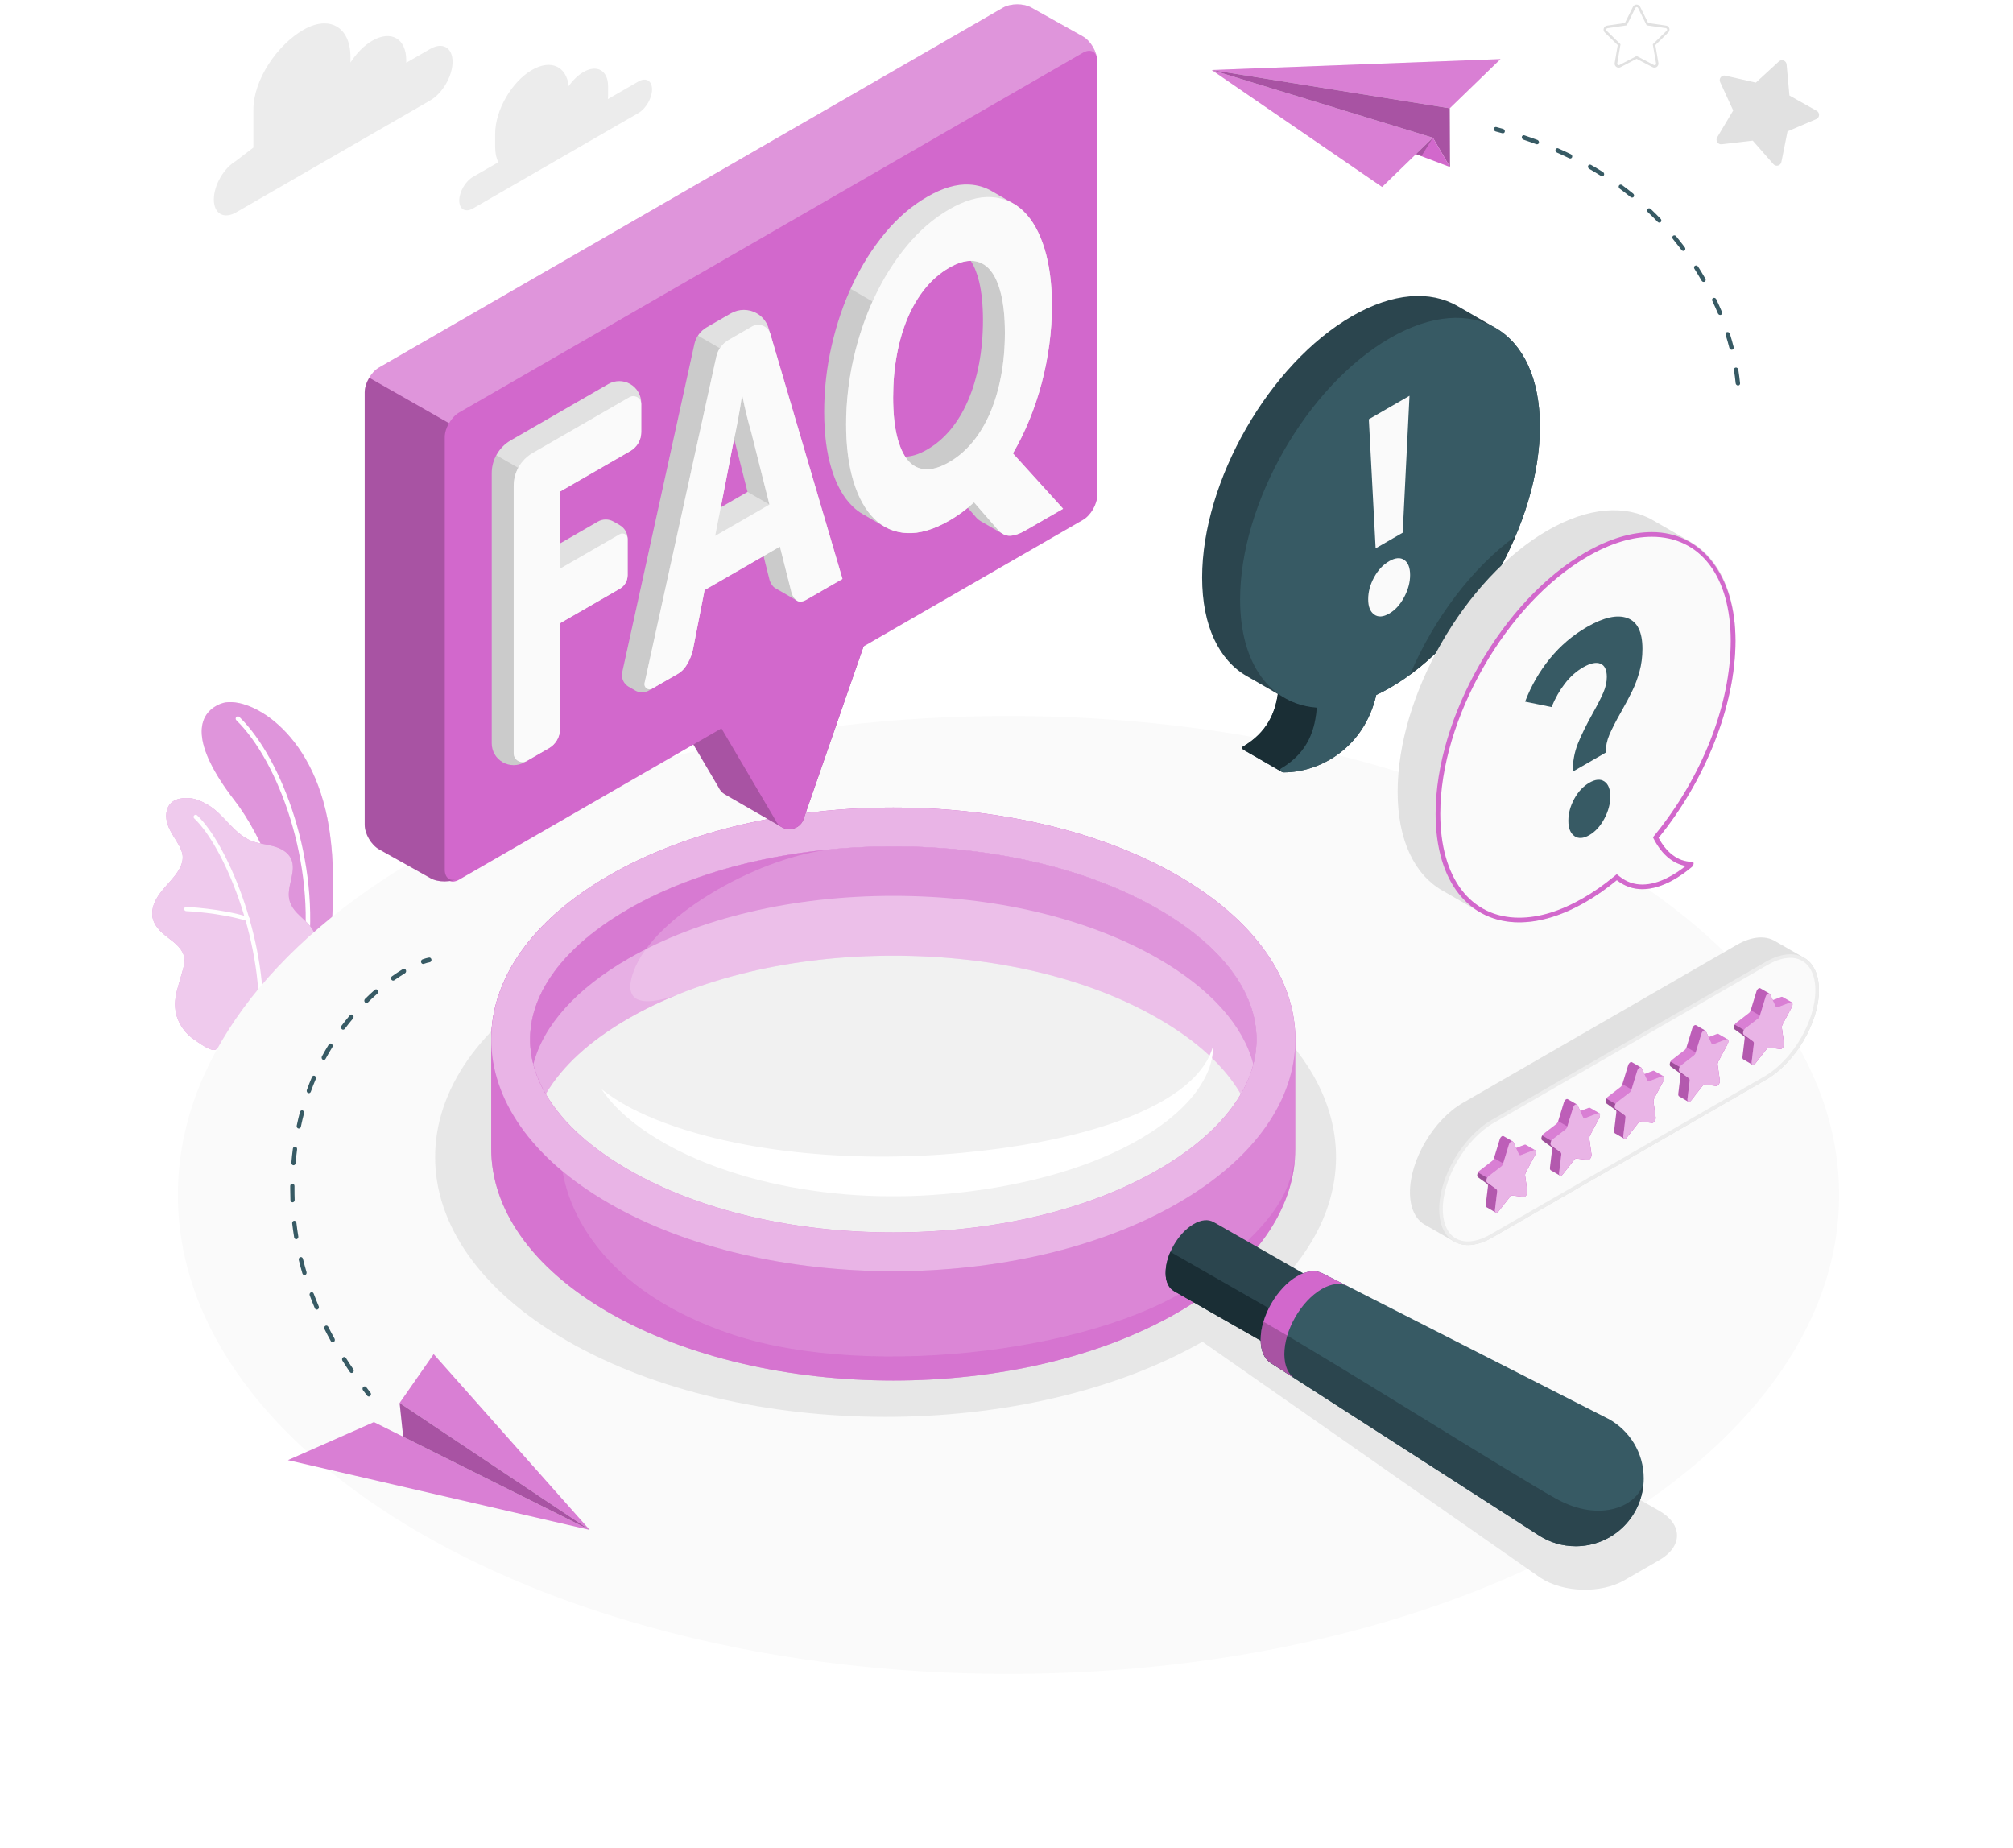 <svg width="463" height="425" viewBox="0 0 463 425" fill="none" xmlns="http://www.w3.org/2000/svg">
<g style="mix-blend-mode:luminosity">
<path d="M67.636 229.755L74.79 225.129C74.79 225.129 78.255 206.699 75.683 190.401C72.061 167.486 56.438 159.58 50.764 161.86C45.09 164.14 43.759 170.931 54.006 184.164C60.052 191.979 67.826 208.492 67.636 229.755Z" fill="#D268CC"/>
<g opacity="0.3">
<path d="M67.636 229.755L74.79 225.129C74.79 225.129 78.255 206.699 75.683 190.401C72.061 167.486 56.438 159.58 50.764 161.86C45.09 164.14 43.759 170.931 54.006 184.164C60.052 191.979 67.826 208.492 67.636 229.755Z" fill="white"/>
</g>
<path d="M70.241 220.652C70.241 220.652 70.192 220.652 70.167 220.652C69.885 220.61 69.687 220.354 69.728 220.074C72.698 198.621 64.055 175.111 54.353 165.644C54.155 165.446 54.147 165.123 54.353 164.917C54.552 164.719 54.874 164.71 55.081 164.917C64.965 174.565 73.764 198.447 70.754 220.222C70.721 220.478 70.498 220.66 70.249 220.66L70.241 220.652Z" fill="white"/>
<path d="M49.623 241.394C48.547 242.006 45.495 239.651 44.644 239.081C43.196 238.107 42.022 236.735 41.236 235.174C40.326 233.365 40.095 231.424 40.384 229.416C40.533 228.376 40.822 227.368 41.112 226.352C41.393 225.36 41.683 224.369 41.964 223.378C42.245 222.403 42.526 221.387 42.402 220.379C42.146 218.347 40.335 216.926 38.697 215.695C36.877 214.349 34.992 212.556 35 210.111C35 208.219 35.984 206.468 37.159 204.989C38.333 203.511 39.723 202.197 40.781 200.636C41.542 199.513 42.138 198.191 42.014 196.836C41.939 195.994 41.583 195.201 41.187 194.457C40.318 192.863 39.177 191.401 38.581 189.691C37.986 187.981 38.068 185.849 39.408 184.627C40.508 183.619 42.138 183.479 43.626 183.578C44.999 183.669 46.347 184.288 47.547 184.957C51.434 187.113 53.659 191.715 57.786 193.383C59.374 194.028 61.119 194.168 62.781 194.606C64.444 195.044 66.131 195.886 66.9 197.423C68.413 200.446 65.601 204.172 66.668 207.377C67.611 210.219 70.374 211.301 71.92 213.861C72.598 214.977 72.755 216.274 72.648 217.579C72.466 219.784 72.135 221.403 71.076 223.857C70.2 225.881 67.644 229.763 67.644 229.763C67.644 229.763 49.796 241.303 49.631 241.394H49.623Z" fill="#D268CC"/>
<g opacity="0.65">
<path d="M49.623 241.394C48.547 242.006 45.495 239.651 44.644 239.081C43.196 238.107 42.022 236.735 41.236 235.174C40.326 233.365 40.095 231.424 40.384 229.416C40.533 228.376 40.822 227.368 41.112 226.352C41.393 225.36 41.683 224.369 41.964 223.378C42.245 222.403 42.526 221.387 42.402 220.379C42.146 218.347 40.335 216.926 38.697 215.695C36.877 214.349 34.992 212.556 35 210.111C35 208.219 35.984 206.468 37.159 204.989C38.333 203.511 39.723 202.197 40.781 200.636C41.542 199.513 42.138 198.191 42.014 196.836C41.939 195.994 41.583 195.201 41.187 194.457C40.318 192.863 39.177 191.401 38.581 189.691C37.986 187.981 38.068 185.849 39.408 184.627C40.508 183.619 42.138 183.479 43.626 183.578C44.999 183.669 46.347 184.288 47.547 184.957C51.434 187.113 53.659 191.715 57.786 193.383C59.374 194.028 61.119 194.168 62.781 194.606C64.444 195.044 66.131 195.886 66.9 197.423C68.413 200.446 65.601 204.172 66.668 207.377C67.611 210.219 70.374 211.301 71.92 213.861C72.598 214.977 72.755 216.274 72.648 217.579C72.466 219.784 72.135 221.403 71.076 223.857C70.2 225.881 67.644 229.763 67.644 229.763C67.644 229.763 49.796 241.303 49.631 241.394H49.623Z" fill="white"/>
</g>
<path d="M60.01 235.298H59.994C59.721 235.29 59.514 235.058 59.523 234.794C60.325 215.588 51.26 194.391 44.677 188.237C44.478 188.055 44.47 187.749 44.652 187.551C44.834 187.353 45.14 187.345 45.338 187.526C52.054 193.813 61.301 215.365 60.49 234.835C60.482 235.1 60.267 235.298 60.002 235.298H60.01Z" fill="white"/>
<path d="M56.917 211.829C56.867 211.829 56.818 211.829 56.776 211.805C50.598 209.896 42.898 209.558 42.824 209.558C42.559 209.549 42.353 209.318 42.361 209.054C42.369 208.789 42.576 208.575 42.865 208.591C42.94 208.591 50.764 208.938 57.066 210.879C57.322 210.962 57.463 211.226 57.389 211.482C57.322 211.689 57.132 211.821 56.925 211.821L56.917 211.829Z" fill="white"/>
<g filter="url(#filter0_d_60_1819)">
<path d="M231.957 381C337.467 381 423 331.678 423 270.835C423 209.993 337.467 160.671 231.957 160.671C126.446 160.671 40.913 209.993 40.913 270.835C40.913 331.678 126.446 381 231.957 381Z" fill="#FAFAFA"/>
</g>
<path d="M130.426 223.873C170.886 200.537 236.489 200.537 276.957 223.873C311.255 243.649 316.466 273.842 292.614 296.799L381.647 347.486C387.072 350.617 387.072 355.689 381.647 358.82L373.649 363.438C368.224 366.569 359.573 366.329 354.329 362.901L276.56 308.595C236.067 331.708 170.762 331.634 130.426 308.38C89.967 285.044 89.967 247.218 130.426 223.882V223.873Z" fill="#E7E7E7"/>
<path d="M146.827 18.752L139.805 22.8C139.838 22.486 139.863 22.172 139.863 21.875V19.843C139.863 16.224 137.324 14.762 134.19 16.571C132.924 17.307 131.75 18.463 130.807 19.818C130.294 15.274 126.721 13.581 122.387 16.076C117.698 18.777 113.893 25.352 113.893 30.763V33.803C113.893 35.208 114.15 36.38 114.613 37.322L108.782 40.684C107.045 41.684 105.631 44.129 105.631 46.128C105.631 48.127 107.037 48.945 108.782 47.946L146.827 26.005C148.564 25.006 149.978 22.56 149.978 20.561C149.978 18.562 148.572 17.744 146.827 18.744V18.752Z" fill="#ECECEC"/>
<path d="M54.32 36.975L58.282 33.935V25.229C58.282 18.323 63.798 10.31 69.778 6.865C75.766 3.412 80.612 6.213 80.612 13.118V14.382C81.969 12.276 83.722 10.459 85.641 9.36C89.95 6.873 93.44 8.889 93.44 13.854V14.432L98.957 11.252C101.794 9.616 104.093 10.938 104.093 14.209C104.093 17.48 101.794 21.462 98.957 23.097L54.32 48.838C51.483 50.473 49.184 49.152 49.184 45.88C49.184 42.609 51.483 38.627 54.32 36.992V36.975Z" fill="#ECECEC"/>
<path d="M112.984 239.057V264.194C112.984 277.84 122.015 291.487 140.07 301.896C176.18 322.721 234.736 322.721 270.845 301.896C288.9 291.487 297.932 277.84 297.932 264.194V239.057C297.932 225.41 288.9 211.763 270.845 201.355C234.736 180.53 176.18 180.53 140.07 201.355C122.015 211.763 112.984 225.41 112.984 239.065V239.057ZM288.983 239.057C288.983 249.977 280.952 260.617 266.371 269.026C250.243 278.328 228.607 283.45 205.458 283.45C182.308 283.45 160.672 278.328 144.544 269.026C129.963 260.617 121.933 249.977 121.933 239.057C121.933 228.136 129.963 217.496 144.544 209.087C160.672 199.785 182.308 194.664 205.458 194.664C228.607 194.664 250.243 199.785 266.371 209.087C280.952 217.496 288.983 228.136 288.983 239.057Z" fill="#D268CC"/>
<path opacity="0.2" d="M112.984 239.057V264.194C112.984 277.84 122.015 291.487 140.07 301.896C176.18 322.721 234.736 322.721 270.845 301.896C288.9 291.487 297.932 277.84 297.932 264.194V239.057C297.932 225.41 288.9 211.763 270.845 201.355C234.736 180.53 176.18 180.53 140.07 201.355C122.015 211.763 112.984 225.41 112.984 239.065V239.057ZM288.983 239.057C288.983 249.977 280.952 260.617 266.371 269.026C250.243 278.328 228.607 283.45 205.458 283.45C182.308 283.45 160.672 278.328 144.544 269.026C129.963 260.617 121.933 249.977 121.933 239.057C121.933 228.136 129.963 217.496 144.544 209.087C160.672 199.785 182.308 194.664 205.458 194.664C228.607 194.664 250.243 199.785 266.371 209.087C280.952 217.496 288.983 228.136 288.983 239.057Z" fill="white"/>
<path opacity="0.6" d="M297.841 266.54C296.401 275.181 292.589 281.69 277.238 293.668C255.52 310.602 200.553 317.517 168.637 306.992C138.548 297.071 128.954 277.684 128.954 264.376L129.029 256.553C124.381 251.026 121.933 245.079 121.933 239.057C121.933 233.035 124.505 226.789 129.376 221.139L129.484 210.128H127.755C117.913 218.9 112.984 228.979 112.984 239.057V264.194C112.984 277.84 122.015 291.487 140.07 301.896C176.18 322.721 234.736 322.721 270.845 301.896C287.866 292.082 296.865 279.394 297.841 266.54Z" fill="#D268CC"/>
<path d="M270.853 201.355C234.744 180.53 176.188 180.53 140.078 201.355C103.969 222.18 103.969 255.941 140.078 276.767C176.188 297.592 234.744 297.592 270.853 276.767C306.963 255.941 306.963 222.18 270.853 201.355ZM266.379 269.035C250.251 278.336 228.615 283.458 205.466 283.458C182.316 283.458 160.68 278.336 144.553 269.035C129.971 260.625 121.941 249.985 121.941 239.065C121.941 228.144 129.971 217.504 144.553 209.095C160.68 199.794 182.316 194.672 205.466 194.672C228.615 194.672 250.251 199.794 266.379 209.095C280.96 217.504 288.991 228.144 288.991 239.065C288.991 249.985 280.96 260.625 266.379 269.035Z" fill="#D268CC"/>
<path opacity="0.5" d="M270.853 201.355C234.744 180.53 176.188 180.53 140.078 201.355C103.969 222.18 103.969 255.941 140.078 276.767C176.188 297.592 234.744 297.592 270.853 276.767C306.963 255.941 306.963 222.18 270.853 201.355ZM266.379 269.035C250.251 278.336 228.615 283.458 205.466 283.458C182.316 283.458 160.68 278.336 144.553 269.035C129.971 260.625 121.941 249.985 121.941 239.065C121.941 228.144 129.971 217.504 144.553 209.095C160.68 199.794 182.316 194.672 205.466 194.672C228.615 194.672 250.251 199.794 266.379 209.095C280.96 217.504 288.991 228.144 288.991 239.065C288.991 249.985 280.96 260.625 266.379 269.035Z" fill="white"/>
<path d="M288.999 239.057C288.999 243.344 287.767 247.557 285.385 251.629C281.721 245.285 275.262 239.337 266.371 234.232C250.26 224.923 228.615 219.801 205.449 219.801C182.283 219.801 160.664 224.931 144.553 234.232C135.662 239.337 129.211 245.293 125.522 251.629C123.165 247.557 121.924 243.344 121.924 239.057C121.924 228.144 129.955 217.496 144.553 209.079C160.664 199.785 182.308 194.664 205.449 194.664C228.591 194.664 250.251 199.793 266.371 209.079C280.968 217.496 288.999 228.136 288.999 239.057Z" fill="#D268CC"/>
<path opacity="0.3" d="M288.999 239.057C288.999 243.344 287.767 247.557 285.385 251.629C281.721 245.285 275.262 239.337 266.371 234.232C250.26 224.923 228.615 219.801 205.449 219.801C182.283 219.801 160.664 224.931 144.553 234.232C135.662 239.337 129.211 245.293 125.522 251.629C123.165 247.557 121.924 243.344 121.924 239.057C121.924 228.144 129.955 217.496 144.553 209.079C160.664 199.785 182.308 194.664 205.449 194.664C228.591 194.664 250.251 199.793 266.371 209.079C280.968 217.496 288.999 228.136 288.999 239.057Z" fill="white"/>
<path opacity="0.6" d="M144.553 209.079C129.955 217.496 121.924 228.136 121.924 239.057C121.924 243.344 123.157 247.557 125.522 251.629C129.211 245.285 135.662 239.337 144.553 234.232C148.175 232.142 152.096 230.267 156.231 228.607C152.708 229.97 141.89 233.448 145.835 223.146C150.524 210.904 173.401 197.662 190.223 195.457V195.432C172.929 197.175 157.074 201.859 144.553 209.079Z" fill="#D268CC"/>
<path opacity="0.4" d="M266.379 220.47C250.251 211.168 228.615 206.047 205.466 206.047C182.316 206.047 160.68 211.168 144.553 220.47C132.519 227.409 124.968 235.868 122.685 244.748C124.968 253.628 132.519 262.087 144.553 269.026C160.68 278.328 182.316 283.45 205.466 283.45C228.615 283.45 250.251 278.328 266.379 269.026C278.413 262.087 285.964 253.628 288.247 244.748C285.964 235.868 278.413 227.409 266.379 220.47Z" fill="white"/>
<path d="M138.366 250.514C143.535 254.562 149.399 257.106 155.379 259.155C161.375 261.179 167.537 262.616 173.748 263.682C186.187 265.772 198.841 266.358 211.429 265.829C217.723 265.557 224.025 264.97 230.286 264.119C236.53 263.227 242.742 262.112 248.804 260.477C254.858 258.857 260.805 256.801 266.28 253.851C267.653 253.116 268.976 252.307 270.25 251.431C271.54 250.564 272.747 249.589 273.881 248.54C275.014 247.482 276.056 246.309 276.932 245.013C277.834 243.724 278.52 242.27 278.992 240.7C279.041 242.344 278.702 244.021 278.148 245.624C277.569 247.218 276.742 248.73 275.791 250.151C274.848 251.58 273.74 252.893 272.541 254.116C271.358 255.355 270.068 256.47 268.745 257.544C263.393 261.782 257.281 264.838 251.021 267.267C244.743 269.671 238.251 271.397 231.7 272.645C225.15 273.892 218.525 274.66 211.859 274.991C198.535 275.61 185.062 274.346 172.16 270.769C165.726 268.944 159.423 266.556 153.543 263.326C150.615 261.699 147.787 259.882 145.19 257.767C144.536 257.247 143.916 256.677 143.287 256.131C142.684 255.553 142.063 255 141.493 254.388C140.351 253.174 139.293 251.894 138.375 250.531L138.366 250.514Z" fill="white"/>
<path d="M268.099 292.768C268.083 288.637 270.961 283.606 274.534 281.533C276.312 280.5 277.917 280.393 279.091 281.054H279.108L299.71 292.825C299.71 292.825 299.726 292.825 299.735 292.834C300.901 293.511 301.629 294.948 301.637 297.005C301.653 301.136 298.775 306.166 295.202 308.24C293.416 309.281 291.795 309.38 290.62 308.711L270.018 296.947C268.836 296.278 268.091 294.833 268.083 292.759L268.099 292.768Z" fill="#2B454E"/>
<path d="M270.027 296.956C268.844 296.287 268.099 294.841 268.091 292.768C268.091 291.215 268.488 289.529 269.191 287.927L298.808 304.878C297.783 306.282 296.542 307.472 295.202 308.248C293.416 309.289 291.795 309.388 290.62 308.719L270.018 296.956H270.027Z" fill="#1A2E35"/>
<path d="M369.878 326.306C369.869 326.306 369.861 326.298 369.853 326.289L304.3 292.925L304.209 292.875C302.687 292.065 300.628 292.206 298.345 293.536C293.697 296.237 289.95 302.788 289.975 308.157C289.983 310.85 290.943 312.734 292.481 313.609L354.122 353.244C356.529 354.756 359.374 355.631 362.434 355.631C371.069 355.631 378.066 348.643 378.066 340.019C378.066 334.096 374.766 328.949 369.903 326.306H369.878Z" fill="#375A64"/>
<path d="M292.465 313.609L354.106 353.244C356.512 354.756 359.358 355.631 362.418 355.631C370.713 355.631 377.479 349.18 377.991 341.027C376.809 346.148 368.323 350.518 357.803 344.636C347.225 338.73 308.32 314.171 290.604 303.986C290.182 305.398 289.95 306.811 289.959 308.157C289.967 310.85 290.926 312.734 292.465 313.609Z" fill="#2B454E"/>
<path d="M292.465 313.609C290.926 312.733 289.975 310.85 289.959 308.157C289.934 302.788 293.689 296.237 298.329 293.536C300.603 292.206 302.671 292.065 304.193 292.883L309.998 295.824C308.435 294.981 306.318 295.13 303.986 296.493C299.222 299.269 295.376 305.985 295.401 311.486C295.409 314.245 296.352 316.22 297.923 317.12" fill="#D268CC"/>
<path opacity="0.2" d="M297.923 317.12C296.352 316.228 295.409 314.254 295.401 311.486C295.401 310.098 295.632 308.636 296.071 307.182C294.094 306.009 292.25 304.936 290.604 303.986C290.397 304.688 290.232 305.398 290.124 306.1C290.066 306.447 290.025 306.794 290 307.141C289.975 307.488 289.959 307.827 289.959 308.157C289.967 310.85 290.926 312.734 292.465 313.609L297.932 317.12H297.923Z" fill="black"/>
<path d="M135.629 351.873L86.005 327.082L66.238 335.822L135.629 351.873Z" fill="#D268CC"/>
<g opacity="0.15">
<path d="M135.629 351.873L86.005 327.082L66.238 335.822L135.629 351.873Z" fill="white"/>
</g>
<path d="M135.629 351.873L91.918 322.688L99.743 311.453L135.629 351.873Z" fill="#D268CC"/>
<g opacity="0.15">
<path d="M135.629 351.873L91.918 322.688L99.743 311.453L135.629 351.873Z" fill="white"/>
</g>
<path d="M91.918 322.688L92.737 330.445L135.629 351.873L91.918 322.688Z" fill="#D268CC"/>
<g opacity="0.2">
<path d="M91.918 322.688L92.737 330.445L135.629 351.873L91.918 322.688Z" fill="black"/>
</g>
<path d="M84.839 321.201C84.955 321.201 85.07 321.16 85.161 321.069C85.368 320.87 85.385 320.532 85.211 320.3C84.888 319.887 84.574 319.483 84.252 319.061C84.078 318.83 83.764 318.805 83.557 318.995C83.35 319.185 83.325 319.532 83.499 319.763C83.813 320.185 84.136 320.598 84.458 321.011C84.558 321.135 84.69 321.201 84.831 321.201H84.839Z" fill="#375A64"/>
<path d="M80.48 315.567C79.893 314.708 79.322 313.841 78.768 312.965C78.611 312.717 78.669 312.378 78.884 312.205C79.107 312.032 79.413 312.089 79.57 312.337C80.116 313.205 80.679 314.064 81.266 314.914C81.431 315.154 81.39 315.493 81.167 315.674C81.076 315.749 80.977 315.782 80.869 315.782C80.72 315.782 80.571 315.707 80.48 315.567ZM76.105 308.471C75.592 307.554 75.104 306.621 74.633 305.687C74.501 305.423 74.583 305.093 74.823 304.944C75.055 304.795 75.361 304.894 75.493 305.15C75.956 306.076 76.444 306.984 76.949 307.893C77.089 308.149 77.015 308.488 76.783 308.645C76.701 308.702 76.61 308.727 76.527 308.727C76.361 308.727 76.204 308.636 76.105 308.471ZM72.416 300.904C72.003 299.93 71.606 298.93 71.242 297.947C71.134 297.666 71.258 297.352 71.507 297.237C71.755 297.121 72.044 297.253 72.152 297.534C72.516 298.5 72.904 299.483 73.31 300.442C73.425 300.714 73.318 301.037 73.07 301.169C73.004 301.202 72.929 301.218 72.863 301.218C72.681 301.218 72.499 301.103 72.416 300.904ZM69.555 292.908C69.249 291.875 68.976 290.835 68.728 289.81C68.653 289.521 68.81 289.224 69.075 289.141C69.34 289.059 69.604 289.232 69.679 289.521C69.927 290.529 70.2 291.553 70.498 292.569C70.58 292.858 70.44 293.164 70.183 293.255C70.134 293.271 70.084 293.28 70.034 293.28C69.828 293.28 69.637 293.131 69.563 292.9L69.555 292.908ZM67.653 284.565C67.479 283.516 67.33 282.442 67.206 281.376C67.173 281.079 67.363 280.806 67.628 280.765C67.892 280.732 68.14 280.938 68.174 281.236C68.298 282.285 68.438 283.342 68.612 284.375C68.662 284.672 68.48 284.953 68.215 285.011C68.182 285.011 68.157 285.019 68.124 285.019C67.892 285.019 67.686 284.837 67.644 284.573L67.653 284.565ZM66.801 276.007C66.767 275.164 66.759 274.321 66.751 273.471V272.777C66.751 272.479 66.974 272.24 67.247 272.24C67.52 272.24 67.735 272.488 67.735 272.793V273.471C67.735 274.305 67.743 275.139 67.776 275.965C67.785 276.263 67.578 276.519 67.305 276.535H67.289C67.024 276.535 66.809 276.304 66.801 276.015V276.007ZM67.462 267.994C67.189 267.969 66.991 267.696 67.016 267.399C67.107 266.333 67.222 265.259 67.363 264.194C67.404 263.896 67.653 263.69 67.917 263.731C68.182 263.773 68.372 264.053 68.331 264.351C68.198 265.4 68.082 266.457 67.992 267.506C67.967 267.787 67.752 268.002 67.504 268.002C67.487 268.002 67.471 268.002 67.454 268.002L67.462 267.994ZM68.62 259.551C68.356 259.485 68.19 259.196 68.248 258.899C68.463 257.85 68.711 256.801 68.984 255.768C69.058 255.479 69.331 255.314 69.596 255.396C69.861 255.479 70.01 255.784 69.927 256.074C69.662 257.081 69.414 258.114 69.207 259.138C69.158 259.386 68.951 259.56 68.728 259.56C68.695 259.56 68.653 259.56 68.62 259.543V259.551ZM70.853 251.39C70.597 251.274 70.481 250.96 70.58 250.679C70.944 249.688 71.333 248.689 71.746 247.714C71.862 247.441 72.16 247.326 72.4 247.449C72.648 247.582 72.747 247.904 72.631 248.176C72.226 249.135 71.837 250.109 71.49 251.084C71.416 251.299 71.225 251.423 71.035 251.423C70.977 251.423 70.911 251.406 70.853 251.382V251.39ZM74.211 243.707C73.98 243.55 73.905 243.22 74.046 242.964C74.542 242.039 75.071 241.122 75.617 240.238C75.774 239.99 76.08 239.924 76.304 240.097C76.527 240.271 76.585 240.61 76.436 240.857C75.898 241.725 75.385 242.625 74.889 243.526C74.798 243.699 74.633 243.79 74.468 243.79C74.385 243.79 74.294 243.765 74.211 243.716V243.707ZM78.611 236.702C78.404 236.512 78.371 236.165 78.545 235.934C79.165 235.108 79.819 234.29 80.48 233.505C80.67 233.282 80.977 233.274 81.175 233.481C81.373 233.687 81.382 234.034 81.2 234.249C80.555 235.017 79.918 235.81 79.306 236.628C79.207 236.76 79.066 236.826 78.925 236.826C78.818 236.826 78.702 236.785 78.611 236.702ZM83.921 230.515C83.739 230.292 83.755 229.945 83.962 229.747C84.69 229.028 85.443 228.334 86.195 227.665C86.41 227.475 86.716 227.516 86.89 227.756C87.055 227.995 87.022 228.334 86.807 228.524C86.063 229.177 85.327 229.862 84.615 230.565C84.525 230.655 84.409 230.705 84.293 230.705C84.161 230.705 84.02 230.647 83.929 230.523L83.921 230.515ZM90.016 225.286C89.867 225.03 89.933 224.699 90.165 224.534C91.001 223.94 91.844 223.386 92.679 222.882C92.911 222.742 93.217 222.833 93.349 223.097C93.482 223.361 93.391 223.692 93.151 223.84C92.332 224.336 91.505 224.881 90.694 225.451C90.612 225.509 90.521 225.534 90.43 225.534C90.273 225.534 90.107 225.443 90.016 225.286Z" fill="#375A64"/>
<path d="M97.327 221.717C97.377 221.717 97.427 221.709 97.476 221.693C97.997 221.503 98.452 221.379 98.824 221.321C99.089 221.28 99.279 220.999 99.238 220.701C99.197 220.404 98.94 220.189 98.684 220.239C98.262 220.305 97.749 220.445 97.179 220.652C96.922 220.743 96.782 221.048 96.864 221.337C96.93 221.569 97.121 221.717 97.336 221.717H97.327Z" fill="#375A64"/>
<path d="M329.567 31.68L278.702 16.109L317.889 42.997L329.567 31.68Z" fill="#D268CC"/>
<path opacity="0.15" d="M329.567 31.68L278.702 16.109L317.889 42.997L329.567 31.68Z" fill="white"/>
<path d="M278.702 16.109L333.446 24.906L345.124 13.589L278.702 16.109Z" fill="#D268CC"/>
<path opacity="0.15" d="M278.702 16.109L333.446 24.906L345.124 13.589L278.702 16.109Z" fill="white"/>
<path d="M333.446 24.906L333.504 38.421L329.567 31.68L278.702 16.109L333.446 24.906Z" fill="#D268CC"/>
<path opacity="0.2" d="M333.446 24.906L333.504 38.421L329.567 31.68L278.702 16.109L333.446 24.906Z" fill="black"/>
<path d="M333.504 38.421L325.671 35.447L329.567 31.68L333.504 38.421Z" fill="#D268CC"/>
<path opacity="0.2" d="M329.567 31.68L325.671 35.447L326.92 35.926L329.567 31.68Z" fill="black"/>
<path d="M343.759 29.301C343.668 29.367 343.602 29.475 343.585 29.599C343.544 29.879 343.734 30.169 344.016 30.243C344.52 30.375 345.025 30.507 345.529 30.648C345.81 30.722 346.075 30.557 346.116 30.284C346.166 30.003 345.976 29.714 345.695 29.64C345.19 29.499 344.677 29.367 344.173 29.227C344.024 29.186 343.875 29.227 343.767 29.301H343.759Z" fill="#375A64"/>
<path d="M350.649 31.143C351.641 31.474 352.617 31.821 353.593 32.176C353.866 32.275 354.031 32.581 353.957 32.853C353.891 33.126 353.601 33.258 353.328 33.159C352.369 32.804 351.401 32.457 350.417 32.135C350.144 32.044 349.97 31.746 350.028 31.474C350.053 31.358 350.111 31.267 350.194 31.209C350.31 31.119 350.475 31.085 350.64 31.143H350.649ZM358.431 34.142C359.399 34.563 360.35 35.009 361.293 35.464C361.558 35.596 361.69 35.91 361.591 36.166C361.491 36.43 361.194 36.529 360.929 36.405C360.003 35.951 359.06 35.513 358.109 35.1C357.844 34.984 357.695 34.671 357.786 34.406C357.819 34.315 357.869 34.241 357.943 34.183C358.076 34.084 358.258 34.059 358.431 34.134V34.142ZM365.958 37.934C366.884 38.462 367.802 39.016 368.687 39.569C368.935 39.726 369.034 40.056 368.91 40.296C368.778 40.544 368.472 40.61 368.224 40.453C367.347 39.9 366.446 39.363 365.536 38.842C365.279 38.694 365.164 38.371 365.288 38.123C365.321 38.057 365.362 38 365.42 37.958C365.569 37.843 365.776 37.834 365.966 37.942L365.958 37.934ZM373.087 42.568C373.955 43.204 374.807 43.865 375.626 44.526C375.858 44.716 375.915 45.046 375.758 45.269C375.601 45.492 375.279 45.517 375.047 45.327C374.245 44.674 373.401 44.03 372.549 43.402C372.309 43.229 372.235 42.898 372.384 42.667C372.409 42.626 372.45 42.584 372.491 42.551C372.657 42.427 372.897 42.427 373.095 42.568H373.087ZM379.662 48.053C380.439 48.788 381.209 49.548 381.953 50.325C382.16 50.539 382.176 50.87 381.986 51.068C381.804 51.258 381.473 51.242 381.267 51.027C380.539 50.267 379.778 49.515 379.017 48.796C378.802 48.59 378.769 48.259 378.951 48.053C378.967 48.028 378.992 48.012 379.017 47.995C379.199 47.855 379.48 47.879 379.67 48.061L379.662 48.053ZM385.526 54.347C386.063 55 386.585 55.661 387.097 56.338L387.519 56.892C387.701 57.131 387.668 57.454 387.453 57.619C387.238 57.776 386.915 57.718 386.733 57.47L386.32 56.925C385.815 56.264 385.294 55.611 384.773 54.967C384.583 54.736 384.6 54.405 384.806 54.232C384.806 54.232 384.815 54.232 384.823 54.224C385.03 54.067 385.344 54.116 385.534 54.339L385.526 54.347ZM389.86 61.121C390.091 60.981 390.414 61.072 390.571 61.328C391.142 62.228 391.704 63.162 392.242 64.087C392.391 64.343 392.316 64.665 392.076 64.789C391.836 64.921 391.522 64.814 391.373 64.549C390.844 63.633 390.29 62.716 389.727 61.832C389.578 61.592 389.62 61.295 389.818 61.146C389.835 61.138 389.843 61.13 389.86 61.121ZM394.061 68.531C394.309 68.424 394.624 68.556 394.748 68.829C395.211 69.795 395.649 70.778 396.063 71.761C396.178 72.034 396.063 72.331 395.806 72.422C395.55 72.513 395.244 72.364 395.128 72.083C394.731 71.117 394.293 70.15 393.838 69.209C393.73 68.977 393.78 68.721 393.962 68.581C393.987 68.556 394.02 68.539 394.061 68.523V68.531ZM397.237 76.379C397.51 76.313 397.791 76.494 397.882 76.775C398.196 77.783 398.494 78.816 398.751 79.84C398.825 80.129 398.651 80.394 398.387 80.443C398.114 80.493 397.833 80.294 397.758 80.005C397.502 78.997 397.212 77.99 396.906 76.998C396.84 76.784 396.906 76.569 397.063 76.453C397.113 76.42 397.171 76.387 397.229 76.371L397.237 76.379ZM399.23 84.524C399.512 84.507 399.768 84.722 399.818 85.019C399.983 86.052 400.115 87.101 400.223 88.142C400.256 88.431 400.049 88.671 399.768 88.671C399.487 88.671 399.239 88.439 399.205 88.15C399.106 87.134 398.974 86.11 398.817 85.094C398.784 84.904 398.858 84.73 398.99 84.631C399.057 84.582 399.139 84.549 399.239 84.54L399.23 84.524Z" fill="#375A64"/>
<path d="M408.287 216.455C406.07 215.134 402.944 215.315 399.47 217.314L336.473 253.645C329.749 257.519 324.298 266.738 324.298 274.231C324.298 277.89 325.597 280.459 327.714 281.673C328.864 282.334 333.322 284.903 334.479 285.564C336.688 286.82 339.773 286.622 343.197 284.647L406.194 248.317C412.918 244.443 418.368 235.224 418.368 227.731C418.368 224.088 417.078 221.527 414.977 220.305C413.82 219.627 409.395 217.116 408.287 216.455Z" fill="#E1E1E1"/>
<path d="M337.606 285.944C333.801 285.944 331.436 282.937 331.436 278.105C331.436 270.761 336.804 261.683 343.404 257.883L406.401 221.552C408.278 220.47 410.147 219.892 411.785 219.892C415.59 219.892 417.955 222.899 417.955 227.731C417.955 235.075 412.587 244.153 405.987 247.953L342.99 284.284C341.113 285.366 339.252 285.944 337.606 285.944Z" fill="#FAFAFA"/>
<path d="M411.785 220.305C415.333 220.305 417.541 223.146 417.541 227.731C417.541 234.943 412.265 243.856 405.781 247.598L342.783 283.929C340.964 284.978 339.177 285.531 337.606 285.531C335.91 285.531 334.488 284.887 333.487 283.673C332.412 282.367 331.849 280.443 331.849 278.105C331.849 270.893 337.126 261.98 343.61 258.238L406.608 221.907C408.427 220.858 410.214 220.305 411.785 220.305ZM411.785 219.479C410.114 219.479 408.212 220.032 406.194 221.189L343.197 257.519C336.473 261.393 331.022 270.612 331.022 278.105C331.022 283.35 333.694 286.357 337.606 286.357C339.276 286.357 341.179 285.804 343.197 284.647L406.194 248.317C412.918 244.443 418.368 235.224 418.368 227.731C418.368 222.486 415.697 219.479 411.785 219.479Z" fill="#ECECEC"/>
<path d="M353.072 265.623C353.328 265.144 353.287 264.656 353.047 264.516C352.973 264.475 351.178 263.442 350.938 263.302C350.864 263.252 350.764 263.244 350.64 263.293L348.705 264.037L348.068 262.682C348.035 262.608 347.985 262.55 347.927 262.517C347.663 262.368 345.876 261.327 345.818 261.303C345.554 261.154 345.107 261.484 344.942 262.054L343.627 266.358C343.544 266.631 343.387 266.879 343.197 267.019L340.261 269.282C339.797 269.646 339.607 270.513 339.946 270.761L342.072 272.298C342.204 272.397 342.27 272.611 342.237 272.876L341.733 277.064C341.7 277.37 341.782 277.576 341.923 277.659C342.088 277.758 343.891 278.799 344.032 278.881C344.197 278.98 344.446 278.898 344.669 278.609L347.299 275.255C347.464 275.04 347.663 274.933 347.828 274.949L350.458 275.271C350.872 275.321 351.368 274.569 351.285 273.999L350.781 270.389C350.748 270.158 350.814 269.877 350.946 269.621L353.072 265.631V265.623Z" fill="#D268CC"/>
<path opacity="0.15" d="M353.047 264.516C352.973 264.475 352.873 264.466 352.758 264.516L349.813 265.639C349.631 265.714 349.474 265.648 349.383 265.474L348.705 264.037L350.64 263.302C350.756 263.252 350.855 263.26 350.93 263.302C351.161 263.442 352.964 264.475 353.039 264.516H353.047Z" fill="white"/>
<path opacity="0.15" d="M345.736 267.581C345.653 267.853 345.488 268.101 345.306 268.242L342.37 270.505C342.237 270.604 342.13 270.745 342.055 270.902L339.946 269.679C340.021 269.53 340.137 269.39 340.261 269.282L343.197 267.019C343.387 266.879 343.544 266.631 343.627 266.358L345.736 267.572V267.581Z" fill="white"/>
<path opacity="0.1" d="M347.944 262.533C347.679 262.36 347.224 262.699 347.051 263.277L345.736 267.581L343.627 266.358L344.942 262.054C345.115 261.493 345.554 261.154 345.818 261.311C345.876 261.344 347.654 262.376 347.927 262.525C347.927 262.525 347.936 262.525 347.944 262.533Z" fill="black"/>
<path opacity="0.25" d="M344.181 273.512L342.088 272.314C342.088 272.314 342.08 272.298 342.064 272.289L339.938 270.753C339.69 270.579 339.723 270.075 339.938 269.671L342.047 270.893C341.832 271.29 341.799 271.794 342.047 271.975L344.173 273.512H344.181Z" fill="black"/>
<path opacity="0.15" d="M343.842 278.278C343.809 278.592 343.891 278.799 344.049 278.873C344.049 278.873 344.04 278.873 344.032 278.873C343.891 278.79 342.088 277.75 341.923 277.65C341.782 277.568 341.7 277.361 341.733 277.056L342.237 272.868C342.262 272.62 342.212 272.413 342.088 272.314L344.181 273.512C344.181 273.512 344.189 273.52 344.197 273.52C344.313 273.636 344.371 273.842 344.346 274.082L343.842 278.27V278.278Z" fill="black"/>
<path d="M348.076 262.682L349.391 265.474C349.474 265.648 349.631 265.714 349.821 265.639L352.758 264.516C353.221 264.334 353.411 264.995 353.072 265.631L350.946 269.621C350.814 269.869 350.748 270.158 350.781 270.389L351.285 273.999C351.368 274.569 350.88 275.329 350.458 275.271L347.828 274.949C347.663 274.933 347.464 275.04 347.299 275.255L344.669 278.609C344.255 279.146 343.767 278.947 343.842 278.287L344.346 274.098C344.379 273.834 344.313 273.619 344.181 273.52L342.055 271.984C341.716 271.736 341.906 270.869 342.37 270.505L345.306 268.242C345.488 268.101 345.653 267.853 345.736 267.581L347.051 263.277C347.258 262.591 347.861 262.244 348.068 262.69L348.076 262.682Z" fill="#D268CC"/>
<path opacity="0.5" d="M348.076 262.682L349.391 265.474C349.474 265.648 349.631 265.714 349.821 265.639L352.758 264.516C353.221 264.334 353.411 264.995 353.072 265.631L350.946 269.621C350.814 269.869 350.748 270.158 350.781 270.389L351.285 273.999C351.368 274.569 350.88 275.329 350.458 275.271L347.828 274.949C347.663 274.933 347.464 275.04 347.299 275.255L344.669 278.609C344.255 279.146 343.767 278.947 343.842 278.287L344.346 274.098C344.379 273.834 344.313 273.619 344.181 273.52L342.055 271.984C341.716 271.736 341.906 270.869 342.37 270.505L345.306 268.242C345.488 268.101 345.653 267.853 345.736 267.581L347.051 263.277C347.258 262.591 347.861 262.244 348.068 262.69L348.076 262.682Z" fill="white"/>
<path d="M367.835 257.123C368.091 256.644 368.05 256.156 367.81 256.016C367.736 255.974 365.941 254.942 365.701 254.801C365.627 254.752 365.527 254.744 365.403 254.793L363.468 255.537L362.831 254.182C362.798 254.108 362.748 254.05 362.691 254.017C362.426 253.868 360.639 252.827 360.582 252.802C360.317 252.654 359.87 252.984 359.705 253.554L358.39 257.858C358.307 258.13 358.15 258.378 357.96 258.519L355.024 260.782C354.561 261.146 354.37 262.013 354.709 262.261L356.835 263.797C356.967 263.896 357.033 264.111 357 264.376L356.496 268.564C356.463 268.869 356.545 269.076 356.686 269.159C356.851 269.258 358.654 270.298 358.795 270.381C358.96 270.48 359.209 270.398 359.432 270.108L362.062 266.755C362.227 266.54 362.426 266.432 362.591 266.449L365.221 266.771C365.643 266.821 366.131 266.069 366.048 265.499L365.544 261.889C365.511 261.658 365.577 261.377 365.709 261.121L367.835 257.131V257.123Z" fill="#D268CC"/>
<path opacity="0.15" d="M367.81 256.016C367.736 255.974 367.636 255.966 367.521 256.016L364.576 257.139C364.394 257.214 364.237 257.147 364.146 256.974L363.468 255.537L365.403 254.801C365.519 254.752 365.618 254.76 365.693 254.801C365.924 254.942 367.727 255.974 367.802 256.016H367.81Z" fill="white"/>
<path opacity="0.15" d="M360.499 259.072C360.416 259.345 360.251 259.593 360.069 259.733L357.133 261.997C357 262.096 356.893 262.236 356.818 262.393L354.709 261.17C354.784 261.022 354.9 260.881 355.024 260.774L357.96 258.511C358.15 258.37 358.307 258.122 358.39 257.85L360.499 259.064V259.072Z" fill="white"/>
<path opacity="0.1" d="M362.707 254.033C362.443 253.86 361.988 254.198 361.814 254.777L360.499 259.08L358.39 257.858L359.705 253.554C359.879 252.992 360.317 252.654 360.582 252.811C360.639 252.844 362.418 253.876 362.691 254.025C362.691 254.025 362.699 254.025 362.707 254.033Z" fill="black"/>
<path opacity="0.25" d="M358.944 265.012L356.851 263.814C356.851 263.814 356.843 263.797 356.827 263.789L354.701 262.253C354.453 262.079 354.486 261.575 354.701 261.17L356.81 262.393C356.595 262.79 356.562 263.293 356.81 263.475L358.936 265.012H358.944Z" fill="black"/>
<path opacity="0.15" d="M358.605 269.778C358.572 270.092 358.655 270.298 358.812 270.373C358.812 270.373 358.803 270.373 358.795 270.373C358.655 270.29 356.852 269.249 356.686 269.15C356.546 269.068 356.463 268.861 356.496 268.555L357 264.367C357.025 264.119 356.976 263.913 356.852 263.814L358.944 265.012C358.944 265.012 358.952 265.02 358.961 265.02C359.076 265.136 359.134 265.342 359.109 265.582L358.605 269.77V269.778Z" fill="black"/>
<path d="M362.831 254.182L364.146 256.974C364.229 257.147 364.386 257.214 364.576 257.139L367.512 256.016C367.976 255.834 368.166 256.495 367.827 257.131L365.701 261.121C365.569 261.369 365.503 261.658 365.536 261.889L366.04 265.499C366.123 266.069 365.635 266.829 365.213 266.771L362.583 266.449C362.418 266.432 362.219 266.54 362.054 266.755L359.424 270.108C359.002 270.645 358.514 270.447 358.597 269.786L359.101 265.598C359.134 265.334 359.068 265.119 358.936 265.02L356.81 263.483C356.471 263.236 356.661 262.368 357.125 262.005L360.061 259.741C360.243 259.601 360.408 259.353 360.491 259.08L361.806 254.777C362.012 254.091 362.616 253.744 362.823 254.19L362.831 254.182Z" fill="#D268CC"/>
<path opacity="0.5" d="M362.831 254.182L364.146 256.974C364.229 257.147 364.386 257.214 364.576 257.139L367.512 256.016C367.976 255.834 368.166 256.495 367.827 257.131L365.701 261.121C365.569 261.369 365.503 261.658 365.536 261.889L366.04 265.499C366.123 266.069 365.635 266.829 365.213 266.771L362.583 266.449C362.418 266.432 362.219 266.54 362.054 266.755L359.424 270.108C359.002 270.645 358.514 270.447 358.597 269.786L359.101 265.598C359.134 265.334 359.068 265.119 358.936 265.02L356.81 263.483C356.471 263.236 356.661 262.368 357.125 262.005L360.061 259.741C360.243 259.601 360.408 259.353 360.491 259.08L361.806 254.777C362.012 254.091 362.616 253.744 362.823 254.19L362.831 254.182Z" fill="white"/>
<path d="M382.598 248.622C382.854 248.143 382.813 247.656 382.573 247.516C382.499 247.474 380.704 246.442 380.464 246.301C380.39 246.252 380.29 246.243 380.166 246.293L378.231 247.036L377.594 245.682C377.561 245.607 377.511 245.549 377.454 245.516C377.189 245.368 375.402 244.327 375.345 244.302C375.08 244.153 374.633 244.484 374.468 245.054L373.153 249.358C373.07 249.63 372.913 249.878 372.723 250.019L369.787 252.282C369.324 252.645 369.133 253.513 369.472 253.761L371.598 255.297C371.73 255.396 371.796 255.611 371.763 255.875L371.259 260.063C371.226 260.369 371.309 260.576 371.449 260.658C371.615 260.757 373.418 261.798 373.558 261.881C373.724 261.98 373.972 261.897 374.195 261.608L376.825 258.254C376.99 258.04 377.189 257.932 377.354 257.949L379.984 258.271C380.398 258.32 380.894 257.569 380.811 256.999L380.307 253.389C380.274 253.158 380.34 252.877 380.472 252.621L382.598 248.631V248.622Z" fill="#D268CC"/>
<path opacity="0.15" d="M382.573 247.516C382.499 247.474 382.399 247.466 382.284 247.516L379.339 248.639C379.157 248.713 379 248.647 378.909 248.474L378.231 247.036L380.166 246.301C380.282 246.252 380.381 246.26 380.456 246.301C380.687 246.442 382.49 247.474 382.565 247.516H382.573Z" fill="white"/>
<path opacity="0.15" d="M375.262 250.572C375.179 250.845 375.014 251.092 374.832 251.233L371.896 253.496C371.763 253.595 371.656 253.736 371.581 253.893L369.472 252.67C369.547 252.521 369.663 252.381 369.787 252.274L372.723 250.01C372.913 249.87 373.07 249.622 373.153 249.349L375.262 250.564V250.572Z" fill="white"/>
<path opacity="0.1" d="M377.47 245.533C377.205 245.359 376.751 245.698 376.577 246.276L375.262 250.58L373.153 249.358L374.468 245.054C374.642 244.492 375.08 244.153 375.345 244.31C375.402 244.343 377.181 245.376 377.454 245.525C377.454 245.525 377.462 245.525 377.47 245.533Z" fill="black"/>
<path opacity="0.25" d="M373.699 256.511L371.606 255.314C371.606 255.314 371.598 255.297 371.581 255.289L369.456 253.752C369.208 253.579 369.241 253.075 369.456 252.67L371.565 253.893C371.35 254.289 371.317 254.793 371.565 254.975L373.69 256.511H373.699Z" fill="black"/>
<path opacity="0.15" d="M373.368 261.278C373.335 261.592 373.417 261.798 373.575 261.873C373.575 261.873 373.566 261.873 373.558 261.873C373.417 261.79 371.614 260.749 371.449 260.65C371.308 260.567 371.226 260.361 371.259 260.055L371.763 255.867C371.788 255.619 371.739 255.413 371.614 255.314L373.707 256.511C373.707 256.511 373.715 256.52 373.723 256.52C373.839 256.635 373.897 256.842 373.872 257.09L373.368 261.278Z" fill="black"/>
<path d="M377.594 245.682L378.909 248.474C378.992 248.647 379.149 248.713 379.339 248.639L382.275 247.516C382.739 247.334 382.929 247.995 382.59 248.631L380.464 252.621C380.332 252.868 380.266 253.158 380.299 253.389L380.803 256.999C380.886 257.569 380.398 258.329 379.976 258.271L377.346 257.949C377.181 257.932 376.982 258.04 376.817 258.254L374.187 261.608C373.765 262.145 373.277 261.947 373.36 261.286L373.864 257.098C373.897 256.834 373.831 256.619 373.699 256.52L371.573 254.983C371.234 254.735 371.424 253.868 371.887 253.505L374.824 251.241C375.005 251.101 375.171 250.853 375.254 250.58L376.569 246.276C376.775 245.591 377.379 245.244 377.586 245.69L377.594 245.682Z" fill="#D268CC"/>
<path opacity="0.5" d="M377.594 245.682L378.909 248.474C378.992 248.647 379.149 248.713 379.339 248.639L382.275 247.516C382.739 247.334 382.929 247.995 382.59 248.631L380.464 252.621C380.332 252.868 380.266 253.158 380.299 253.389L380.803 256.999C380.886 257.569 380.398 258.329 379.976 258.271L377.346 257.949C377.181 257.932 376.982 258.04 376.817 258.254L374.187 261.608C373.765 262.145 373.277 261.947 373.36 261.286L373.864 257.098C373.897 256.834 373.831 256.619 373.699 256.52L371.573 254.983C371.234 254.735 371.424 253.868 371.887 253.505L374.824 251.241C375.005 251.101 375.171 250.853 375.254 250.58L376.569 246.276C376.775 245.591 377.379 245.244 377.586 245.69L377.594 245.682Z" fill="white"/>
<path d="M397.353 240.122C397.609 239.643 397.568 239.156 397.328 239.015C397.253 238.974 395.459 237.941 395.219 237.801C395.144 237.751 395.045 237.743 394.921 237.793L392.986 238.536L392.349 237.181C392.316 237.107 392.266 237.049 392.208 237.016C391.944 236.867 390.157 235.827 390.099 235.802C389.835 235.653 389.388 235.984 389.223 236.554L387.908 240.857C387.825 241.13 387.668 241.378 387.478 241.518L384.541 243.782C384.078 244.145 383.888 245.012 384.227 245.26L386.353 246.797C386.485 246.896 386.551 247.111 386.518 247.375L386.014 251.563C385.981 251.869 386.063 252.075 386.204 252.158C386.369 252.257 388.172 253.298 388.313 253.381C388.478 253.48 388.726 253.397 388.95 253.108L391.58 249.754C391.745 249.539 391.944 249.432 392.109 249.448L394.739 249.771C395.161 249.82 395.649 249.068 395.566 248.498L395.062 244.889C395.029 244.657 395.095 244.376 395.227 244.12L397.353 240.13V240.122Z" fill="#D268CC"/>
<path opacity="0.15" d="M397.328 239.015C397.253 238.974 397.154 238.966 397.038 239.015L394.094 240.139C393.912 240.213 393.755 240.147 393.664 239.973L392.986 238.536L394.921 237.801C395.037 237.751 395.136 237.76 395.211 237.801C395.442 237.941 397.245 238.974 397.32 239.015H397.328Z" fill="white"/>
<path opacity="0.15" d="M390.025 242.072C389.942 242.344 389.777 242.592 389.595 242.733L386.659 244.996C386.526 245.095 386.419 245.236 386.344 245.393L384.235 244.17C384.31 244.021 384.426 243.881 384.55 243.773L387.486 241.51C387.676 241.37 387.833 241.122 387.916 240.849L390.025 242.063V242.072Z" fill="white"/>
<path opacity="0.1" d="M392.233 237.024C391.969 236.851 391.514 237.19 391.34 237.768L390.025 242.072L387.916 240.849L389.231 236.545C389.405 235.984 389.843 235.645 390.108 235.794C390.165 235.827 391.944 236.859 392.217 237.008C392.217 237.008 392.225 237.008 392.233 237.016V237.024Z" fill="black"/>
<path opacity="0.25" d="M388.462 248.011L386.369 246.813C386.369 246.813 386.361 246.797 386.345 246.789L384.219 245.252C383.971 245.079 384.004 244.575 384.219 244.17L386.328 245.393C386.113 245.789 386.08 246.293 386.328 246.475L388.454 248.011H388.462Z" fill="black"/>
<path opacity="0.15" d="M388.123 252.778C388.09 253.091 388.172 253.298 388.33 253.372C388.33 253.372 388.321 253.372 388.313 253.372C388.172 253.29 386.369 252.249 386.204 252.15C386.063 252.067 385.981 251.861 386.014 251.555L386.518 247.367C386.543 247.119 386.493 246.912 386.369 246.813L388.462 248.011C388.462 248.011 388.47 248.019 388.478 248.019C388.594 248.135 388.652 248.342 388.627 248.581L388.123 252.769V252.778Z" fill="black"/>
<path d="M392.357 237.181L393.672 239.974C393.755 240.147 393.912 240.213 394.102 240.139L397.038 239.015C397.502 238.834 397.692 239.494 397.353 240.122L395.227 244.112C395.095 244.36 395.029 244.649 395.062 244.88L395.566 248.49C395.649 249.06 395.161 249.82 394.739 249.762L392.109 249.44C391.944 249.424 391.745 249.531 391.58 249.746L388.95 253.1C388.536 253.637 388.04 253.438 388.123 252.778L388.627 248.589C388.66 248.325 388.594 248.11 388.462 248.011L386.336 246.475C385.997 246.227 386.187 245.359 386.651 244.996L389.587 242.733C389.769 242.592 389.934 242.344 390.017 242.072L391.332 237.768C391.538 237.082 392.142 236.735 392.349 237.181H392.357Z" fill="#D268CC"/>
<path opacity="0.5" d="M392.357 237.181L393.672 239.974C393.755 240.147 393.912 240.213 394.102 240.139L397.038 239.015C397.502 238.834 397.692 239.494 397.353 240.122L395.227 244.112C395.095 244.36 395.029 244.649 395.062 244.88L395.566 248.49C395.649 249.06 395.161 249.82 394.739 249.762L392.109 249.44C391.944 249.424 391.745 249.531 391.58 249.746L388.95 253.1C388.536 253.637 388.04 253.438 388.123 252.778L388.627 248.589C388.66 248.325 388.594 248.11 388.462 248.011L386.336 246.475C385.997 246.227 386.187 245.359 386.651 244.996L389.587 242.733C389.769 242.592 389.934 242.344 390.017 242.072L391.332 237.768C391.538 237.082 392.142 236.735 392.349 237.181H392.357Z" fill="white"/>
<path d="M412.116 231.622C412.372 231.143 412.331 230.655 412.091 230.515C412.017 230.474 410.222 229.441 409.982 229.301C409.908 229.251 409.808 229.243 409.684 229.292L407.749 230.036L407.112 228.681C407.079 228.607 407.029 228.549 406.971 228.516C406.707 228.367 404.92 227.326 404.862 227.302C404.598 227.153 404.151 227.483 403.986 228.053L402.671 232.357C402.588 232.63 402.431 232.878 402.241 233.018L399.305 235.281C398.841 235.645 398.651 236.512 398.99 236.76L401.116 238.297C401.248 238.396 401.314 238.61 401.281 238.875L400.777 243.063C400.744 243.369 400.826 243.575 400.967 243.658C401.132 243.757 402.935 244.798 403.076 244.88C403.241 244.979 403.489 244.897 403.713 244.608L406.343 241.254C406.508 241.039 406.707 240.932 406.872 240.948L409.502 241.27C409.924 241.32 410.412 240.568 410.329 239.998L409.825 236.388C409.792 236.157 409.858 235.876 409.99 235.62L412.116 231.63V231.622Z" fill="#D268CC"/>
<path opacity="0.15" d="M412.091 230.515C412.017 230.474 411.917 230.465 411.802 230.515L408.857 231.638C408.675 231.713 408.518 231.647 408.427 231.473L407.749 230.036L409.684 229.301C409.8 229.251 409.899 229.259 409.974 229.301C410.205 229.441 412.008 230.474 412.083 230.515H412.091Z" fill="white"/>
<path opacity="0.15" d="M404.788 233.571C404.705 233.844 404.54 234.092 404.358 234.232L401.422 236.496C401.29 236.595 401.182 236.735 401.108 236.892L398.999 235.67C399.073 235.521 399.189 235.381 399.313 235.273L402.249 233.01C402.439 232.869 402.596 232.621 402.679 232.349L404.788 233.563V233.571Z" fill="white"/>
<path opacity="0.1" d="M406.996 228.524C406.732 228.351 406.277 228.689 406.103 229.268L404.788 233.571L402.679 232.349L403.994 228.045C404.168 227.483 404.606 227.145 404.871 227.293C404.929 227.326 406.707 228.359 406.98 228.508C406.98 228.508 406.988 228.508 406.996 228.516V228.524Z" fill="black"/>
<path opacity="0.25" d="M403.225 239.511L401.132 238.313C401.132 238.313 401.124 238.297 401.108 238.288L398.982 236.752C398.734 236.578 398.767 236.074 398.982 235.67L401.091 236.892C400.876 237.289 400.843 237.793 401.091 237.974L403.217 239.511H403.225Z" fill="black"/>
<path opacity="0.15" d="M402.886 244.277C402.853 244.591 402.935 244.798 403.093 244.872C403.093 244.872 403.084 244.872 403.076 244.872C402.935 244.789 401.132 243.749 400.967 243.65C400.826 243.567 400.744 243.36 400.777 243.055L401.281 238.867C401.306 238.619 401.256 238.412 401.132 238.313L403.225 239.511C403.225 239.511 403.233 239.519 403.241 239.519C403.357 239.635 403.415 239.841 403.39 240.081L402.886 244.269V244.277Z" fill="black"/>
<path d="M407.12 228.681L408.435 231.473C408.518 231.647 408.675 231.713 408.865 231.638L411.801 230.515C412.265 230.333 412.455 230.994 412.116 231.63L409.99 235.62C409.858 235.868 409.792 236.157 409.825 236.388L410.329 239.998C410.412 240.568 409.924 241.328 409.502 241.27L406.872 240.948C406.707 240.932 406.508 241.039 406.343 241.254L403.713 244.608C403.299 245.145 402.803 244.946 402.886 244.286L403.39 240.097C403.423 239.833 403.357 239.618 403.225 239.519L401.099 237.983C400.76 237.735 400.95 236.867 401.414 236.504L404.35 234.241C404.532 234.1 404.697 233.852 404.78 233.58L406.095 229.276C406.302 228.59 406.905 228.243 407.112 228.689L407.12 228.681Z" fill="#D268CC"/>
<path opacity="0.5" d="M407.12 228.681L408.435 231.473C408.518 231.647 408.675 231.713 408.865 231.638L411.801 230.515C412.265 230.333 412.455 230.994 412.116 231.63L409.99 235.62C409.858 235.868 409.792 236.157 409.825 236.388L410.329 239.998C410.412 240.568 409.924 241.328 409.502 241.27L406.872 240.948C406.707 240.932 406.508 241.039 406.343 241.254L403.713 244.608C403.299 245.145 402.803 244.946 402.886 244.286L403.39 240.097C403.423 239.833 403.357 239.618 403.225 239.519L401.099 237.983C400.76 237.735 400.95 236.867 401.414 236.504L404.35 234.241C404.532 234.1 404.697 233.852 404.78 233.58L406.095 229.276C406.302 228.59 406.905 228.243 407.112 228.689L407.12 228.681Z" fill="white"/>
<path d="M417.748 27.393L411.14 30.218L409.726 37.264C409.552 38.132 408.46 38.421 407.881 37.752L403.142 32.349L395.996 33.184C395.12 33.283 394.508 32.341 394.963 31.581L398.643 25.41L395.641 18.884C395.277 18.083 395.98 17.207 396.84 17.406L403.854 19L409.147 14.134C409.792 13.54 410.85 13.944 410.925 14.82L411.578 21.974L417.847 25.493C418.617 25.922 418.559 27.046 417.748 27.393Z" fill="#E1E1E1"/>
<path d="M381.283 15.184C381.225 15.258 381.159 15.324 381.085 15.382C380.795 15.588 380.423 15.621 380.109 15.456L376.42 13.523L372.731 15.456C372.417 15.621 372.045 15.597 371.755 15.382C371.466 15.175 371.325 14.828 371.383 14.473L372.086 10.376L369.109 7.476C368.852 7.229 368.761 6.865 368.877 6.526C368.985 6.188 369.274 5.948 369.621 5.899L373.74 5.296L375.585 1.57C375.742 1.256 376.056 1.058 376.412 1.058C376.767 1.058 377.082 1.256 377.239 1.57L379.083 5.296L383.202 5.89C383.549 5.94 383.839 6.179 383.946 6.518C384.054 6.857 383.963 7.22 383.715 7.468L380.737 10.368L381.44 14.465C381.482 14.721 381.424 14.969 381.275 15.167L381.283 15.184ZM369.481 6.609C369.481 6.609 369.439 6.675 369.431 6.708C369.39 6.84 369.423 6.972 369.522 7.072L372.723 10.186L371.97 14.581C371.945 14.713 372.003 14.845 372.111 14.928C372.218 15.01 372.359 15.018 372.483 14.952L376.436 12.879L380.39 14.952C380.514 15.018 380.646 15.01 380.762 14.928C380.878 14.853 380.927 14.721 380.903 14.581L380.15 10.186L383.351 7.072C383.442 6.981 383.483 6.84 383.442 6.716C383.4 6.584 383.293 6.502 383.16 6.477L378.744 5.832L376.767 1.834C376.709 1.71 376.585 1.636 376.453 1.636C376.312 1.636 376.205 1.71 376.139 1.834L374.162 5.832L369.746 6.477C369.646 6.493 369.572 6.543 369.514 6.609H369.481Z" fill="#E1E1E1"/>
<path d="M335.224 70.382C328.996 66.78 320.428 67.267 310.974 72.719C291.935 83.698 276.494 110.611 276.494 132.824C276.494 144.001 280.414 151.84 286.725 155.483C288.181 156.326 293.912 159.589 293.904 159.622C293.275 163.901 291.489 168.411 285.873 171.732C285.509 171.947 285.741 172.294 286.055 172.484C286.187 172.558 294.474 177.341 294.797 177.523C294.929 177.597 295.07 177.647 295.194 177.647C303.795 177.663 313.77 171.872 316.541 159.845C317.583 159.357 318.633 158.812 319.7 158.201C338.739 147.222 354.18 120.309 354.18 98.096C354.18 86.919 350.268 79.064 343.958 75.412C342.485 74.561 336.671 71.224 335.224 70.382Z" fill="#2B454E"/>
<path d="M319.708 77.758C300.669 88.737 285.228 115.65 285.228 137.863C285.228 152.931 292.341 161.96 302.853 162.786C302.464 167.577 301.058 172.963 294.607 176.771C294.094 177.068 294.764 177.647 295.194 177.647C303.795 177.663 313.77 171.872 316.541 159.845C317.583 159.357 318.633 158.812 319.7 158.201C338.739 147.222 354.18 120.309 354.18 98.096C354.18 75.883 338.747 66.78 319.7 77.758H319.708Z" fill="#375A64"/>
<path d="M294.607 176.763C294.293 176.953 294.433 177.242 294.69 177.448C293.656 176.862 286.179 172.558 286.063 172.475C285.741 172.285 285.517 171.938 285.881 171.724C291.505 168.411 293.284 163.893 293.912 159.613L294.872 160.175L295.74 160.687C297.866 161.869 300.256 162.563 302.853 162.769C302.464 167.552 301.058 172.946 294.607 176.754V176.763Z" fill="#1A2E35"/>
<path d="M316.069 141.333C315.143 140.68 314.688 139.507 314.688 137.814C314.688 136.12 315.143 134.443 316.044 132.783C316.946 131.122 318.104 129.883 319.51 129.074C320.916 128.264 322.074 128.165 322.975 128.785C323.877 129.404 324.331 130.561 324.331 132.254C324.331 133.948 323.868 135.657 322.95 137.367C322.032 139.077 320.883 140.333 319.51 141.126C318.137 141.919 316.987 141.993 316.069 141.341V141.333ZM314.837 96.427L324.191 91.033L322.628 122.523L316.4 126.116L314.837 96.427Z" fill="#FAFAFA"/>
<path opacity="0.2" d="M324.307 155.169C334.463 147.735 343.213 135.955 348.581 123.299C338.425 130.734 329.674 142.514 324.307 155.169Z" fill="black"/>
<path d="M389.248 198.216C385.733 198.249 383.111 195.795 381.465 192.698C392.018 179.737 399.156 162.472 399.156 147.371C399.156 136.17 395.227 128.314 388.9 124.671C387.436 123.828 381.639 120.491 380.175 119.648C373.947 116.055 365.395 116.551 355.942 122.003C336.903 132.981 321.462 159.894 321.462 182.107C321.462 193.284 325.374 201.14 331.684 204.783C333.156 205.634 338.954 208.955 340.393 209.797C346.621 213.424 355.206 212.945 364.676 207.476C367.149 206.055 369.555 204.353 371.879 202.437C378.289 207.501 386.097 201.983 389.19 199.339C389.603 198.984 389.653 198.207 389.264 198.216H389.248Z" fill="#E1E1E1"/>
<path d="M349.408 211.598C337.887 211.598 330.725 202.23 330.725 187.146C330.725 165.14 346.075 138.384 364.94 127.512C370.217 124.473 375.262 122.928 379.935 122.928C391.456 122.928 398.618 132.295 398.618 147.388C398.618 162.48 391.886 179.059 381.051 192.375L380.828 192.648L380.993 192.962C382.937 196.621 385.757 198.67 388.95 198.761C388.925 198.827 388.884 198.893 388.834 198.943C386.634 200.818 382.267 203.973 377.743 203.973C375.709 203.973 373.848 203.321 372.21 202.024L371.871 201.751L371.532 202.024C369.191 203.957 366.793 205.634 364.403 207.013C359.126 210.053 354.081 211.598 349.408 211.598Z" fill="#FAFAFA"/>
<path d="M379.927 122.383V123.456C391.117 123.456 398.072 132.626 398.072 147.379C398.072 162.133 391.39 178.803 380.63 192.028L380.183 192.582L380.514 193.21C382.3 196.58 384.823 198.654 387.709 199.174C385.41 201 381.614 203.436 377.735 203.436C375.824 203.436 374.071 202.817 372.541 201.603L371.863 201.066L371.193 201.619C368.869 203.536 366.495 205.196 364.138 206.551C358.944 209.541 353.99 211.061 349.416 211.061C338.226 211.061 331.27 201.892 331.27 187.138C331.27 165.305 346.497 138.755 365.213 127.967C370.407 124.976 375.361 123.456 379.935 123.456V122.383M379.935 122.383C375.336 122.383 370.151 123.878 364.676 127.042C345.637 138.02 330.195 164.933 330.195 187.146C330.195 202.966 338.028 212.135 349.416 212.135C354.015 212.135 359.2 210.64 364.676 207.476C367.148 206.055 369.555 204.353 371.879 202.437C373.765 203.924 375.775 204.502 377.743 204.502C382.474 204.502 387.006 201.206 389.19 199.339C389.603 198.984 389.653 198.216 389.264 198.216C389.264 198.216 389.215 198.216 389.19 198.216C385.708 198.216 383.119 195.771 381.481 192.698C392.035 179.737 399.172 162.472 399.172 147.371C399.172 132.271 391.34 122.383 379.951 122.383H379.935Z" fill="#D268CC"/>
<path d="M362.914 171.038C363.7 169.064 364.849 166.734 366.354 164.033C367.463 162.059 368.273 160.464 368.794 159.25C369.315 158.036 369.572 156.846 369.572 155.69C369.572 154.038 369.076 153.021 368.091 152.633C367.107 152.245 365.784 152.526 364.146 153.468C362.575 154.376 361.169 155.615 359.953 157.193C358.729 158.771 357.703 160.58 356.86 162.62L350.781 161.373C352.187 157.705 354.089 154.401 356.488 151.46C358.886 148.519 361.723 146.099 365.006 144.207C368.86 141.985 371.954 141.3 374.278 142.142C376.61 142.985 377.768 145.347 377.768 149.23C377.768 151.064 377.545 152.798 377.09 154.442C376.635 156.086 376.081 157.581 375.427 158.911C374.774 160.25 373.93 161.844 372.888 163.686C371.648 165.875 370.746 167.635 370.176 168.965C369.605 170.295 369.324 171.674 369.324 173.103L361.731 177.481C361.731 175.16 362.128 173.012 362.914 171.046V171.038ZM362.112 192.285C361.194 191.632 360.73 190.459 360.73 188.765C360.73 187.072 361.185 185.395 362.087 183.735C362.988 182.074 364.146 180.843 365.552 180.026C366.958 179.216 368.116 179.117 369.018 179.737C369.919 180.348 370.374 181.513 370.374 183.206C370.374 184.899 369.911 186.609 368.993 188.319C368.075 190.038 366.925 191.285 365.552 192.078C364.179 192.871 363.03 192.945 362.112 192.293V192.285Z" fill="#375A64"/>
<path d="M188.205 133.411L150.16 155.417L165.271 181.075C165.601 181.81 166.114 182.347 166.718 182.694C168.521 183.718 179.198 189.889 179.786 190.228C181.589 191.268 184.202 190.533 184.889 188.195L201.297 140.961L188.205 133.411Z" fill="#D268CC"/>
<path opacity="0.2" d="M188.205 133.411L150.16 155.417L165.271 181.075C165.601 181.81 166.114 182.347 166.718 182.694C168.521 183.718 179.198 189.889 179.786 190.228C181.589 191.268 184.202 190.533 184.889 188.195L201.297 140.961L188.205 133.411Z" fill="black"/>
<path d="M163.253 162.967L178.363 188.625C179.678 191.582 183.97 191.302 184.889 188.195L201.297 140.961L163.253 162.967Z" fill="#D268CC"/>
<path d="M230.65 1.801L87.179 84.532C85.36 85.581 83.888 88.134 83.888 90.232V189.69C83.888 191.789 85.368 194.325 87.196 195.357L98.99 201.966C100.817 202.998 103.778 202.982 105.598 201.933L249.068 119.202C250.888 118.153 252.36 115.6 252.36 113.502V14.043C252.36 11.945 250.88 9.409 249.052 8.377L237.25 1.768C235.422 0.735 232.461 0.752 230.641 1.801H230.65Z" fill="#D268CC"/>
<path opacity="0.3" d="M252.319 13.441C252.063 11.78 250.706 11.194 249.06 12.135L105.606 94.874C104.697 95.403 103.87 96.304 103.282 97.336L84.921 86.878C85.517 85.887 86.303 85.036 87.188 84.54L230.658 1.793C232.47 0.744 235.422 0.727 237.258 1.76L249.052 8.36C250.715 9.302 252.096 11.475 252.319 13.432V13.441Z" fill="white"/>
<path d="M102.306 200.405V100.946C102.306 98.848 103.779 96.295 105.598 95.246L249.077 12.524C250.896 11.475 252.369 12.325 252.369 14.424V113.882C252.369 115.981 250.896 118.533 249.077 119.582L105.606 202.313C103.787 203.362 102.315 202.511 102.315 200.413L102.306 200.405Z" fill="#D268CC"/>
<path opacity="0.2" d="M105.598 201.925C103.845 202.941 100.644 202.974 98.99 201.966L87.196 195.349C85.368 194.333 83.879 191.797 83.879 189.699V90.232C83.879 89.142 84.293 87.936 84.93 86.878L103.274 97.336C102.662 98.352 102.298 99.525 102.298 100.574V200.025C102.298 201.95 103.654 203.056 105.59 201.933L105.598 201.925Z" fill="black"/>
<path d="M142.559 120.788L141.12 119.962C140.004 119.318 138.639 119.318 137.523 119.962L128.789 125.001V113.065L144.966 103.73C146.521 102.83 147.481 101.169 147.481 99.377V92.685C147.481 90.885 146.521 89.224 144.958 88.332C143.403 87.432 141.484 87.432 139.921 88.332L117.483 101.277C114.778 102.838 113.108 105.721 113.108 108.835V170.947C113.108 172.748 114.067 174.408 115.63 175.301C117.185 176.201 119.104 176.201 120.667 175.301L126.266 172.071C127.821 171.17 128.781 169.51 128.781 167.717V143.356L142.551 135.418C143.668 134.774 144.354 133.592 144.354 132.304V123.903C144.354 122.622 143.668 121.433 142.551 120.788H142.559Z" fill="#E1E1E1"/>
<path opacity="0.1" d="M121.155 175.011L120.675 175.292C119.898 175.747 119.021 175.97 118.153 175.97C117.284 175.97 116.416 175.747 115.639 175.292C114.075 174.4 113.116 172.731 113.116 170.939V108.827C113.116 107.356 113.497 105.952 114.166 104.705L119.203 107.604C118.525 108.852 118.153 110.264 118.153 111.726V173.26C118.153 174.797 119.824 175.771 121.155 175.011Z" fill="black"/>
<path d="M128.789 113.056V130.8L142.535 122.87C143.345 122.399 144.354 122.986 144.354 123.919V132.304C144.354 133.584 143.668 134.765 142.568 135.401L128.789 143.348V167.717C128.789 169.51 127.829 171.17 126.275 172.062L121.18 175.003C119.832 175.78 118.153 174.813 118.153 173.26V111.735C118.153 108.612 119.815 105.729 122.528 104.176L144.759 91.355C145.975 90.653 147.489 91.529 147.489 92.933V99.401C147.489 101.186 146.538 102.838 144.991 103.73L128.789 113.073V113.056Z" fill="#FAFAFA"/>
<path d="M176.8 75.536C176.37 74.074 175.394 72.827 174.071 72.067C173.144 71.538 172.119 71.274 171.093 71.274C170.068 71.274 169.042 71.538 168.116 72.067L162.55 75.28C161.102 76.115 160.068 77.519 159.713 79.154L143.122 154.608C142.832 155.929 143.436 157.276 144.602 157.953L146.124 158.829C147.084 159.382 148.266 159.382 149.226 158.829L155.933 154.963C156.802 154.459 157.538 153.674 158.133 152.608C158.729 151.551 159.142 150.502 159.365 149.469L162.062 135.707L175.625 127.884L177.031 133.477C177.329 134.336 177.751 134.931 178.313 135.261C178.876 135.591 182.788 137.83 183.35 138.169C183.913 138.499 184.657 138.4 185.575 137.871L193.763 133.146L176.8 75.536ZM165.775 116.699L168.686 101.731C168.744 101.475 168.802 101.21 168.86 100.938L171.937 113.139L165.775 116.699Z" fill="#E1E1E1"/>
<path opacity="0.1" d="M183.284 138.127C182.548 137.69 178.859 135.583 178.313 135.261C177.751 134.931 177.329 134.336 177.031 133.477L175.625 127.884L179.38 125.72L182.068 136.376C182.358 137.202 182.755 137.781 183.284 138.127Z" fill="black"/>
<path opacity="0.1" d="M176.974 116.047L171.937 113.139L168.86 100.938C168.86 100.938 168.86 100.897 168.86 100.88C169.125 99.691 169.389 98.336 169.679 96.832C170.035 94.957 170.365 92.958 170.68 90.819C171.035 92.537 171.391 94.123 171.747 95.568C172.102 97.014 172.433 98.253 172.747 99.294L176.965 116.047H176.974Z" fill="black"/>
<path opacity="0.1" d="M148.25 157.111C148.051 158.011 148.903 158.738 149.714 158.498L149.697 158.564L149.226 158.829C148.266 159.382 147.084 159.382 146.124 158.829L144.602 157.953C143.436 157.276 142.832 155.929 143.122 154.608L159.713 79.154C159.862 78.452 160.151 77.791 160.54 77.197L165.577 80.104C165.18 80.691 164.898 81.352 164.75 82.054L148.25 157.111Z" fill="black"/>
<path d="M193.771 133.146L185.575 137.871C184.657 138.4 183.921 138.499 183.359 138.169C182.796 137.838 182.366 137.244 182.077 136.384L179.389 125.72L162.062 135.707L159.374 149.469C159.142 150.502 158.737 151.543 158.141 152.608C157.546 153.674 156.81 154.459 155.933 154.963L150.003 158.383C149.11 158.895 148.035 158.11 148.258 157.102L164.758 82.046C165.114 80.41 166.147 79.006 167.595 78.171L172.946 75.09C174.575 74.148 176.651 74.983 177.18 76.784L193.771 133.138V133.146ZM176.982 116.047L172.764 99.294C172.45 98.261 172.119 97.014 171.763 95.568C171.407 94.123 171.052 92.537 170.696 90.819C170.382 92.958 170.051 94.957 169.695 96.832C169.34 98.707 169.009 100.343 168.695 101.739L164.501 123.242L176.982 116.047Z" fill="#FAFAFA"/>
<path d="M232.974 104.283C234.388 101.863 235.654 99.294 236.77 96.568C237.887 93.842 238.821 91.033 239.582 88.159C240.343 85.284 240.93 82.343 241.336 79.336C241.741 76.329 241.948 73.322 241.948 70.307C241.948 65.276 241.377 60.907 240.244 57.197C239.103 53.497 237.506 50.639 235.447 48.623C234.703 47.904 233.917 47.301 233.065 46.822C232.238 46.351 228.921 44.426 228.103 43.956C226.564 43.055 224.844 42.551 222.95 42.444C220.039 42.279 216.813 43.22 213.273 45.261C209.725 47.301 206.491 50.077 203.58 53.588C200.661 57.098 198.163 61.055 196.087 65.458C194.011 69.861 192.407 74.57 191.273 79.584C190.132 84.598 189.57 89.637 189.57 94.701C189.57 99.765 190.132 104.151 191.273 107.86C192.407 111.561 194.011 114.428 196.087 116.451C196.831 117.187 197.642 117.79 198.494 118.269C199.312 118.731 202.588 120.631 203.398 121.102C204.953 122.011 206.69 122.515 208.617 122.614C211.528 122.754 214.762 121.804 218.31 119.764C219.815 118.897 221.246 117.905 222.603 116.79L224.654 119.144C224.96 119.45 225.274 119.698 225.597 119.88C226.176 120.218 230.294 122.581 230.609 122.771C231.196 123.118 231.808 123.266 232.453 123.217C233.445 123.143 234.57 122.746 235.819 122.019L244.511 117.013L232.974 104.283ZM225.216 83.549C224.629 86.655 223.794 89.489 222.694 92.041C221.602 94.602 220.262 96.841 218.682 98.757C217.094 100.682 215.291 102.226 213.273 103.391C211.396 104.482 209.709 105.019 208.212 105.027C207.409 103.813 206.773 102.227 206.301 100.26C205.714 97.824 205.424 94.866 205.424 91.372C205.424 87.878 205.714 84.623 206.301 81.509C206.88 78.403 207.724 75.569 208.815 73.017C209.907 70.464 211.255 68.209 212.852 66.268C214.448 64.318 216.267 62.757 218.31 61.576C220.146 60.518 221.8 59.99 223.281 59.99C224.091 61.212 224.736 62.815 225.216 64.797C225.795 67.234 226.093 70.183 226.093 73.644C226.093 77.106 225.795 80.435 225.216 83.549Z" fill="#E1E1E1"/>
<path opacity="0.1" d="M203.191 120.978C202.141 120.375 199.255 118.698 198.494 118.269C197.642 117.79 196.831 117.187 196.087 116.451C194.011 114.428 192.407 111.561 191.273 107.86C190.132 104.151 189.57 99.765 189.57 94.701C189.57 89.637 190.132 84.598 191.273 79.584C192.324 74.941 193.779 70.563 195.64 66.441L200.677 69.349C198.816 73.463 197.361 77.841 196.31 82.492C195.169 87.506 194.607 92.545 194.607 97.609C194.607 102.673 195.169 107.059 196.31 110.76C197.443 114.469 199.048 117.335 201.124 119.359C201.769 119.987 202.464 120.532 203.191 120.978Z" fill="black"/>
<path opacity="0.1" d="M227.73 62.104C226.639 60.816 225.299 60.114 223.719 59.998C223.578 59.99 223.43 59.998 223.281 59.998C224.091 61.22 224.736 62.823 225.216 64.797C225.795 67.234 226.093 70.183 226.093 73.644C226.093 77.106 225.795 80.435 225.216 83.549C224.629 86.655 223.794 89.489 222.694 92.041C221.602 94.602 220.262 96.841 218.682 98.757C217.094 100.682 215.291 102.226 213.273 103.391C211.396 104.482 209.709 105.019 208.212 105.027C208.394 105.324 208.6 105.597 208.815 105.853C209.907 107.15 211.255 107.844 212.851 107.926C214.448 108.017 216.267 107.48 218.31 106.299C220.328 105.134 222.131 103.59 223.719 101.665C225.299 99.74 226.639 97.501 227.73 94.949C228.83 92.396 229.666 89.563 230.253 86.449C230.832 83.343 231.13 80.038 231.13 76.544C231.13 73.05 230.832 70.134 230.253 67.697C229.666 65.26 228.83 63.393 227.73 62.104Z" fill="black"/>
<path opacity="0.1" d="M224.033 115.551C223.562 115.981 223.091 116.394 222.603 116.79L224.654 119.144C224.96 119.45 225.274 119.698 225.597 119.88C226.159 120.21 230.038 122.432 230.567 122.746C230.269 122.564 229.972 122.333 229.69 122.044L224.033 115.551Z" fill="black"/>
<path d="M244.511 117.013L235.819 122.027C234.57 122.746 233.445 123.143 232.461 123.217C231.469 123.291 230.551 122.903 229.69 122.044L224.033 115.543C222.263 117.17 220.353 118.574 218.31 119.756C214.762 121.796 211.536 122.746 208.617 122.606C205.697 122.465 203.2 121.375 201.132 119.351C199.056 117.327 197.452 114.461 196.318 110.752C195.185 107.051 194.615 102.664 194.615 97.6C194.615 92.537 195.185 87.498 196.318 82.483C197.452 77.469 199.056 72.761 201.132 68.358C203.208 63.955 205.706 59.998 208.617 56.487C211.536 52.976 214.77 50.201 218.31 48.152C221.85 46.112 225.075 45.17 227.987 45.335C230.898 45.5 233.379 46.591 235.447 48.606C237.506 50.622 239.111 53.48 240.244 57.189C241.377 60.898 241.948 65.26 241.948 70.299C241.948 73.314 241.741 76.321 241.336 79.328C240.93 82.335 240.343 85.276 239.582 88.15C238.821 91.025 237.887 93.825 236.77 96.551C235.654 99.277 234.388 101.855 232.974 104.275L244.511 116.997V117.013ZM205.424 91.372C205.424 94.866 205.714 97.832 206.301 100.269C206.888 102.706 207.724 104.573 208.815 105.861C209.907 107.158 211.255 107.844 212.851 107.935C214.448 108.025 216.267 107.48 218.31 106.299C220.328 105.134 222.131 103.59 223.719 101.665C225.299 99.74 226.647 97.501 227.739 94.949C228.83 92.396 229.674 89.563 230.253 86.449C230.84 83.343 231.13 80.038 231.13 76.544C231.13 73.05 230.84 70.134 230.253 67.697C229.666 65.26 228.83 63.393 227.739 62.104C226.647 60.816 225.307 60.114 223.719 59.998C222.131 59.882 220.328 60.411 218.31 61.576C216.267 62.757 214.448 64.318 212.851 66.259C211.255 68.209 209.915 70.456 208.815 73.008C207.724 75.561 206.88 78.394 206.301 81.509C205.714 84.615 205.424 87.903 205.424 91.364V91.372Z" fill="#FAFAFA"/>
</g>
<defs>
<filter id="filter0_d_60_1819" x="0.913" y="124.671" width="462.087" height="300.329" filterUnits="userSpaceOnUse" color-interpolation-filters="sRGB">
<feFlood flood-opacity="0" result="BackgroundImageFix"/>
<feColorMatrix in="SourceAlpha" type="matrix" values="0 0 0 0 0 0 0 0 0 0 0 0 0 0 0 0 0 0 127 0" result="hardAlpha"/>
<feOffset dy="4"/>
<feGaussianBlur stdDeviation="20"/>
<feComposite in2="hardAlpha" operator="out"/>
<feColorMatrix type="matrix" values="0 0 0 0 0 0 0 0 0 0 0 0 0 0 0 0 0 0 0.25 0"/>
<feBlend mode="normal" in2="BackgroundImageFix" result="effect1_dropShadow_60_1819"/>
<feBlend mode="normal" in="SourceGraphic" in2="effect1_dropShadow_60_1819" result="shape"/>
</filter>
</defs>
</svg>
